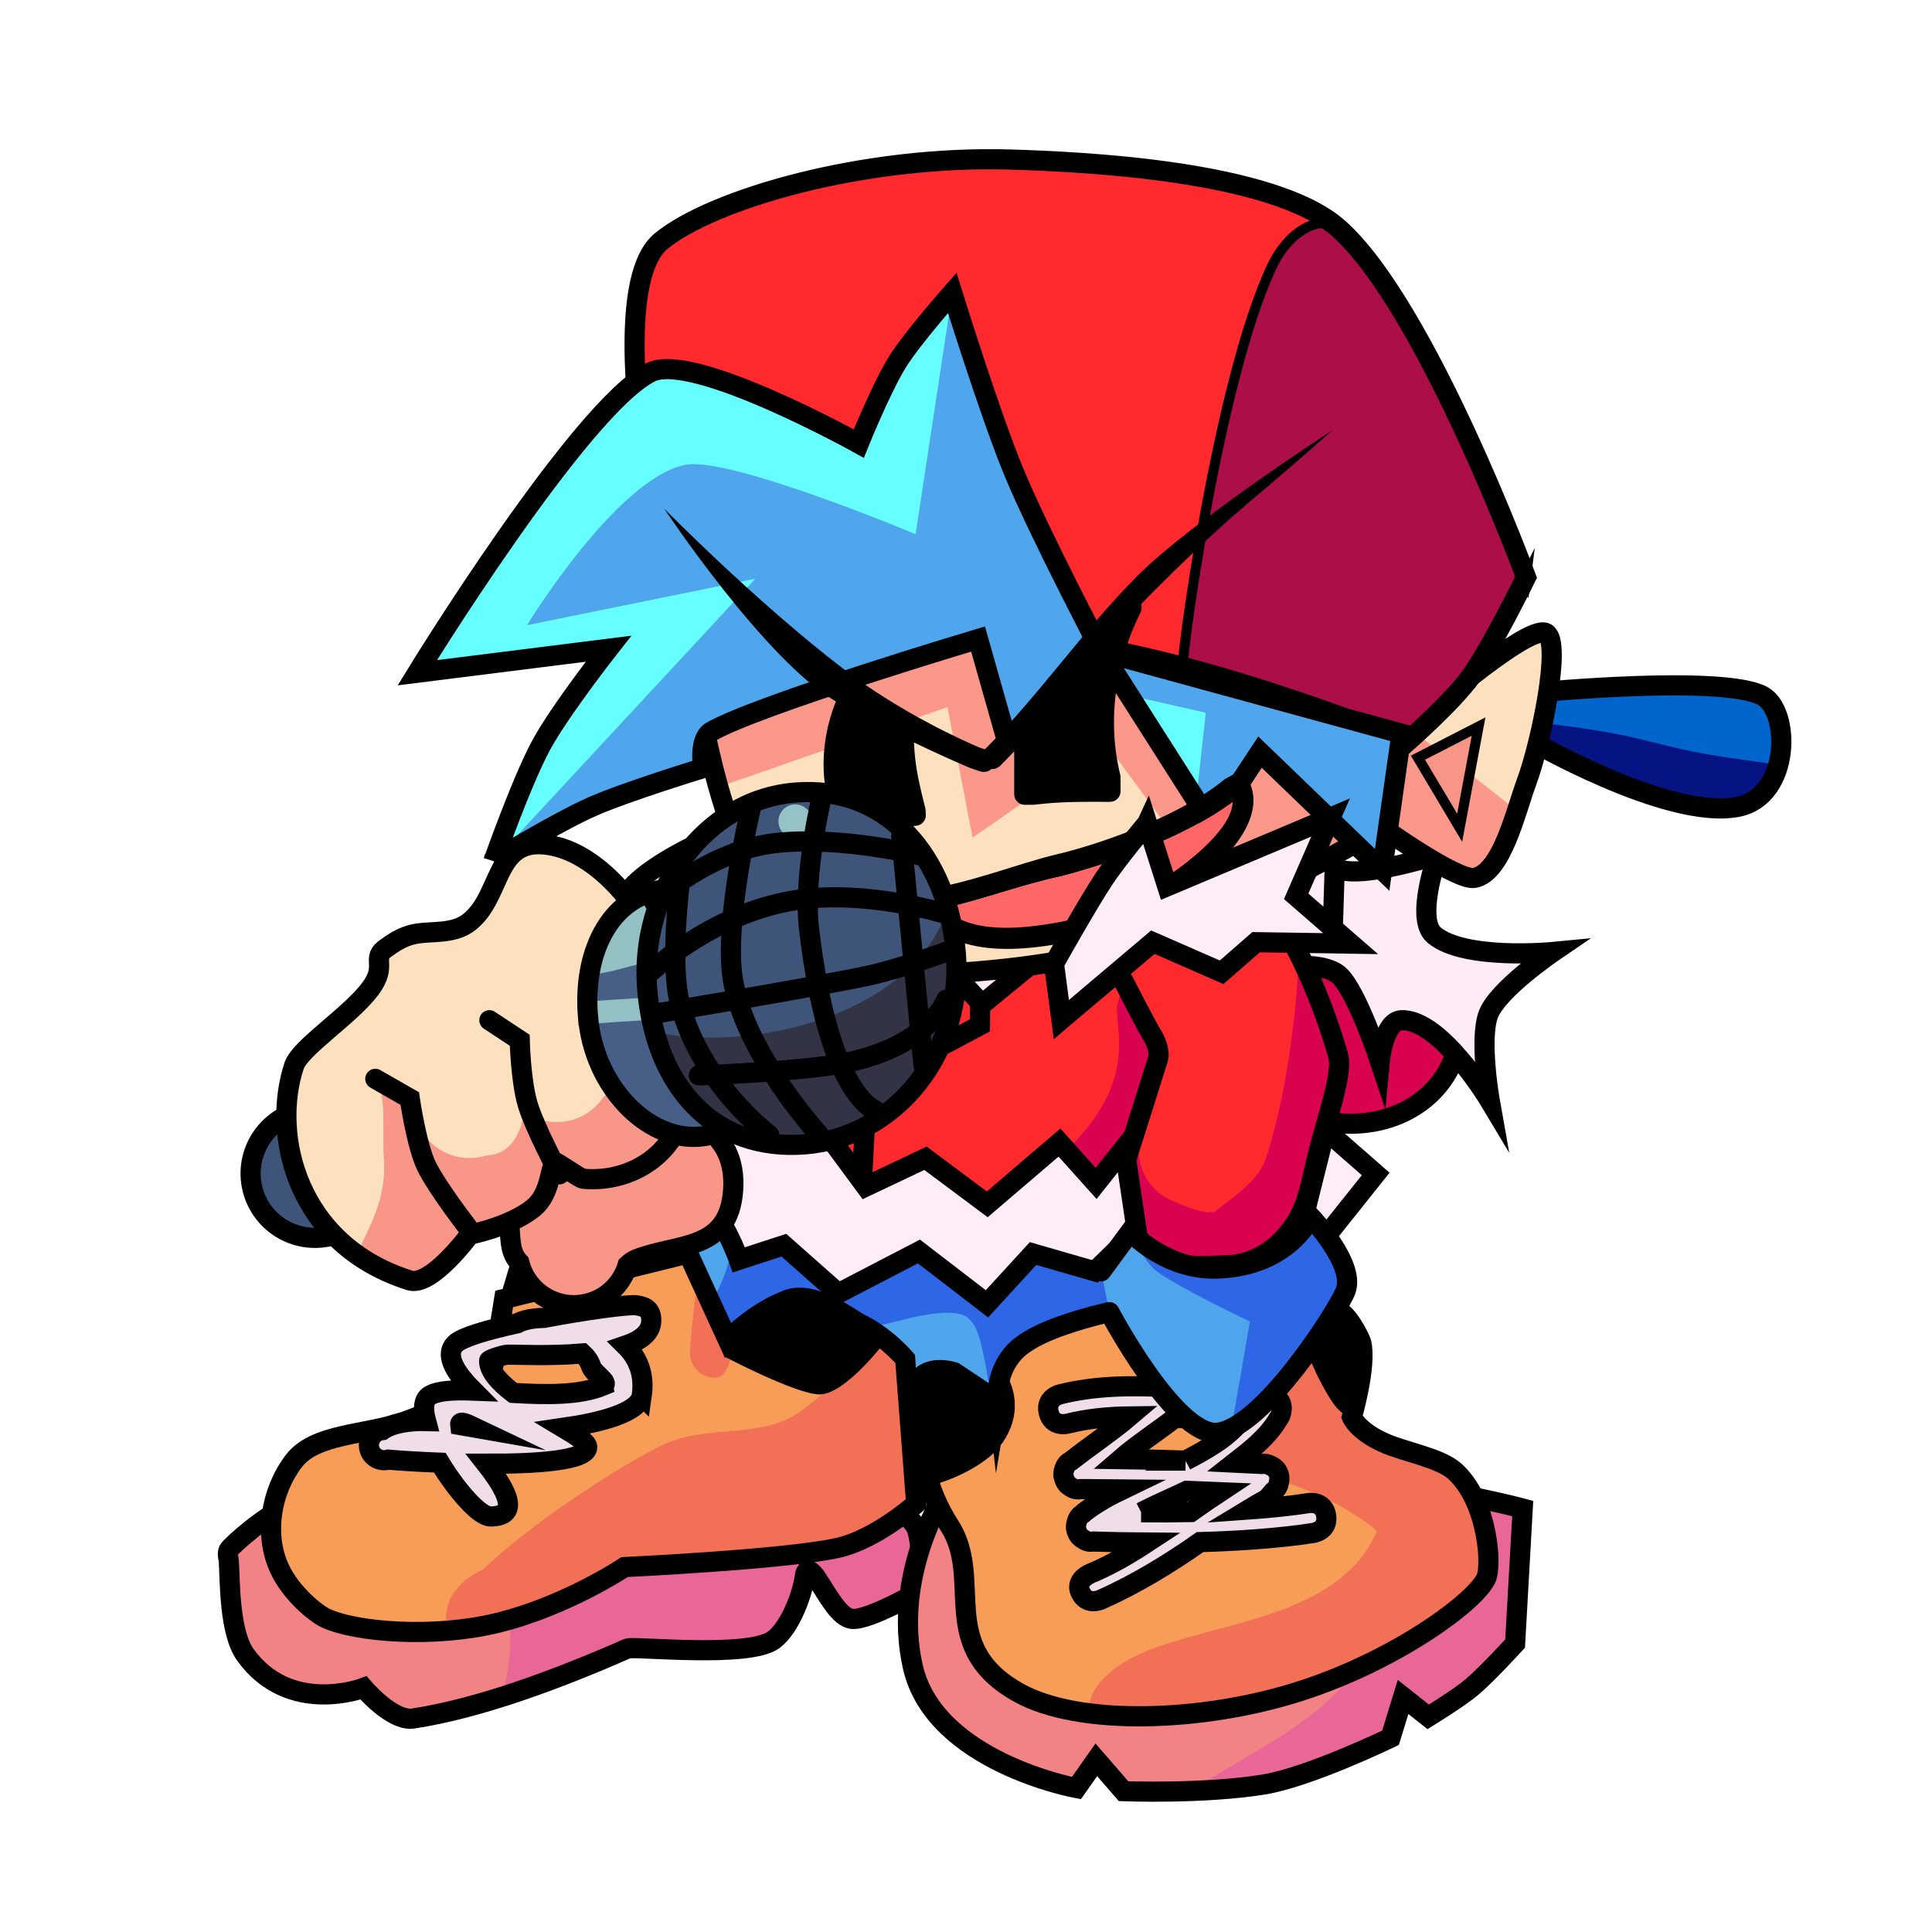 <svg version="1.1" xmlns="http://www.w3.org/2000/svg" xmlns:xlink="http://www.w3.org/1999/xlink" width="95.864" height="95.864" viewBox="0,0,95.864,95.864"><g transform="translate(-192.068,-132.068)"><g data-paper-data="{&quot;isPaintingLayer&quot;:true}" fill-rule="nonzero" stroke-linejoin="miter" stroke-miterlimit="10" stroke-dasharray="" stroke-dashoffset="0" style="mix-blend-mode: normal"><g><g stroke="#000000" stroke-width="1"><path d="M253.522,182.735c0,-1.534 0.59,-4.999 1.601,-5.998c0.994,-0.981 9.412,4.98 9.412,5.998c0,3.041 -2.413,5.091 -5.455,5.091c-3.041,0 -5.558,-2.05 -5.558,-5.091z" fill="#d90250" stroke-linecap="butt"/><path d="M263.406,174.475c0,0 -1.146,3.183 -0.175,3.994c1.509,1.26 5.889,0.837 5.889,0.837c0,0 -2.721,1.857 -3.195,3.08c-0.479,1.235 0.064,4.296 0.064,4.296c0,0 -2.428,-4.057 -4.381,-3.991c-0.884,0.03 -1.073,2.017 -1.073,2.017c0,0 -1.122,-3.388 -1.997,-4.226c-0.725,-0.694 -2.612,-0.45 -2.612,-0.45c0,0 -0.018,-1.283 -0.468,-3.118c-0.253,-1.032 -1.61,-2.907 -1.61,-2.907c0,0 3.584,1.214 5.247,1.296c1.508,0.074 4.312,-0.828 4.312,-0.828z" fill="#fdebf6" stroke-linecap="round"/></g><g stroke="#000000" stroke-linecap="round"><path d="M216.676,198.891c0,0 2.081,-6.939 2.391,-8.132c0.088,-0.337 0.811,-0.599 1.619,-0.538c0.738,0.056 2.397,0.228 4.537,0.387c9.711,0.723 30.05,2.205 30.05,2.205l0.038,15.169z" fill="#4fa6ed" stroke-width="0"/><path d="M255.274,192.813l0.038,15.169l-13.599,-3.177c-0.265,-1.398 -0.744,-6.75 -1.481,-7.185c-0.495,-0.867 -3.054,-0.143 -4.06,0.106c-2.231,0.55 -6.692,1.452 -8.141,3.819l-3.885,-0.908c1.162,-0.893 2.141,-2.026 2.772,-3.113c0.582,-1.003 1.881,-3.314 1.241,-4.274l-2.369,-2.599c9.922,0.737 29.485,2.163 29.485,2.163z" fill="#2e67e5" stroke-width="0"/><path d="M216.676,198.891c0,0 2.081,-6.939 2.391,-8.132c0.088,-0.337 0.811,-0.599 1.619,-0.538c0.738,0.056 2.397,0.228 4.537,0.387c9.711,0.723 30.05,2.205 30.05,2.205l0.038,15.169z" fill="none" stroke-width="1"/></g><path d="M228.587,185.385l6.82,-4.831l-0.987,-5.818c0,0 6.765,-2.597 8.814,-3.273c0.989,-0.327 2.823,-0.571 2.823,-0.571c0,0 4.653,1.377 7.924,4.749c2.433,2.508 3.963,6.944 4.486,8.807c0.251,0.893 -0.589,3.181 -1.033,4.993c-0.351,1.436 -0.477,2.4 -1.11,3.362c-1.469,2.23 -3.491,2.037 -3.491,2.037c0,0 -1.431,0.134 -2.045,-0.037c-0.798,-0.222 -2.337,-1.18 -2.337,-1.18c0,0 -13.368,-1.268 -16.3,-2.398c-3.359,-1.295 -3.564,-5.839 -3.564,-5.839z" fill="#ff292e" stroke="#000000" stroke-width="0" stroke-linecap="round"/><path d="M258.466,184.447c0.251,0.893 -0.589,3.181 -1.033,4.993c-0.351,1.436 -0.477,2.4 -1.11,3.362c-1.469,2.23 -3.491,2.037 -3.491,2.037c0,0 -1.431,0.134 -2.045,-0.037c-0.798,-0.222 -2.337,-1.18 -2.337,-1.18c0,0 -3.763,-0.35 -7.762,-0.846c1.698,-0.989 3.554,-2.906 4.319,-3.648c3.866,-3.748 2.129,-6.38 2.561,-7.414c0.053,-0.126 0.035,-0.279 0.169,-0.355c0.215,-0.122 1.926,2.503 1.874,2.855c-0.323,2.201 -2.318,5.411 0.178,7.21c0.12,0.087 2.277,1.131 2.656,0.693c0.18,-0.209 1.979,-1.3 2.388,-2.452c1.201,-3.38 1.784,-9.262 1.622,-10.557c1.148,2.055 1.687,4.189 2.01,5.34z" fill="#d90251" stroke="#000000" stroke-width="0" stroke-linecap="butt"/><g><path d="M237.848,210.931c0,0 -2.657,1.552 -3.5,1.464c-0.638,-0.067 -1.195,-1.159 -1.73,-1.97c-0.322,-0.489 -0.553,-0.586 -0.611,-0.159c-0.127,0.936 -0.729,2.528 -1.526,3.153c-1.209,0.949 -6.97,0.311 -7.286,0.45c-3.445,1.52 -7.362,2.974 -10.626,3.47c-1.043,0.159 -2.465,-1.519 -2.465,-1.519c0,0 -3.664,1.404 -5.854,-1.633c-0.807,-1.118 -0.765,-3.612 -0.828,-4.655c-0.008,-0.132 -0.094,-0.367 -0.008,-0.548c0.105,-0.22 2.182,-2.038 2.951,-2.108c4.449,-0.404 29.662,-0.292 29.662,-0.292c0,0 1.346,0.712 1.555,1.427c0.257,0.876 0.265,2.92 0.265,2.92z" fill="#f38285" stroke="#000000" stroke-width="0" stroke-linecap="round"/><path d="M234.347,212.395c-0.638,-0.067 -1.195,-1.159 -1.73,-1.97c-0.322,-0.489 -0.553,-0.586 -0.611,-0.159c-0.127,0.936 -0.729,2.528 -1.526,3.153c-1.209,0.949 -6.97,0.311 -7.286,0.45c-1.996,0.881 -4.15,1.739 -6.244,2.402c0.284,-0.928 0.437,-1.913 0.437,-2.934c0,-2.58 -0.703,-4.932 -2.307,-6.706c8.908,-0.1 20.947,-0.047 20.947,-0.047c0,0 1.346,0.712 1.555,1.427c0.257,0.876 0.265,2.92 0.265,2.92c0,0 -2.657,1.552 -3.5,1.464z" fill="#e96698" stroke="#000000" stroke-width="0" stroke-linecap="round"/><path d="M237.848,210.931c0,0 -2.657,1.552 -3.5,1.464c-0.638,-0.067 -1.195,-1.159 -1.73,-1.97c-0.322,-0.489 -0.553,-0.586 -0.611,-0.159c-0.127,0.936 -0.729,2.528 -1.526,3.153c-1.209,0.949 -6.97,0.311 -7.286,0.45c-3.445,1.52 -7.362,2.974 -10.626,3.47c-1.043,0.159 -2.465,-1.519 -2.465,-1.519c0,0 -3.664,1.404 -5.854,-1.633c-0.807,-1.118 -0.765,-3.612 -0.828,-4.655c-0.008,-0.132 -0.094,-0.367 -0.008,-0.548c0.105,-0.22 2.182,-2.038 2.951,-2.108c4.449,-0.404 29.662,-0.292 29.662,-0.292c0,0 1.346,0.712 1.555,1.427c0.257,0.876 0.265,2.92 0.265,2.92z" fill="none" stroke="#000000" stroke-width="1" stroke-linecap="round"/><path d="M216.469,200.316l0.615,-3.795l9.128,-2.256l1.973,4.298c0,0 1.242,-1.36 2.965,-2.002c1.328,-0.495 3.15,0.979 3.625,1.209c1.272,0.618 2.207,1.725 2.207,1.725l0.546,7.179c0,0 -1.996,1.786 -3.909,2.203c-2.66,0.579 -10.56,0.948 -10.56,0.948c0,0 -2.887,1.934 -6.324,2.773c-3.108,0.758 -6.982,0.472 -8.518,-0.245c-0.454,-0.212 -1.69,-1.187 -2.277,-2.445c-0.768,-1.648 -0.466,-3.782 0.693,-5.327c1.051,-1.402 3.537,-1.289 5.508,-1.976c2.31,-0.806 4.327,-2.289 4.327,-2.289z" fill="#f27056" stroke="#000000" stroke-width="0" stroke-linecap="round"/><path d="M216.469,200.316l0.615,-3.795l9.128,-2.256l0.525,1.144c-0.212,0.947 -0.434,3.459 -0.434,3.777c0,0.69 0.56,1.25 1.25,1.25c0.653,0 0.819,-1.215 0.821,-1.25c0.022,-0.31 0.583,-0.839 0.744,-1.46c0.518,-0.403 1.222,-0.863 2.032,-1.165c1.328,-0.495 3.15,0.979 3.625,1.209c0.467,0.227 0.889,0.52 1.235,0.8c-1.552,0.976 -3.42,3.236 -4.895,3.922c-1.749,0.813 -3.931,0.4 -5.755,1.1c-1.611,0.618 -6.722,3.833 -9.327,6.357c-0.837,0.349 -1.719,1.14 -1.803,2.082c-0.019,0.079 -0.029,0.155 -0.03,0.227c-0.001,0.109 0.013,0.211 0.038,0.309c0.017,0.142 0.047,0.28 0.087,0.413c-2.478,0.208 -4.954,-0.087 -6.108,-0.626c-0.454,-0.212 -1.69,-1.187 -2.277,-2.445c-0.768,-1.648 -0.466,-3.782 0.693,-5.327c1.051,-1.402 3.537,-1.289 5.508,-1.976c2.31,-0.806 4.327,-2.289 4.327,-2.289z" fill="#f79d58" stroke="#000000" stroke-width="0" stroke-linecap="round"/><path d="M227.982,199.364c0,0 2.754,-2.964 4.036,-2.964c1.282,0 3.964,2.25 3.964,2.25c0,0 -1.968,2.607 -3.25,2.607c-1.155,0 -4.75,-1.893 -4.75,-1.893z" fill="#000000" stroke="none" stroke-width="0.5" stroke-linecap="butt"/><path d="M216.469,200.316l0.615,-3.795l9.128,-2.256l1.973,4.298c0,0 1.242,-1.36 2.965,-2.002c1.328,-0.495 3.15,0.979 3.625,1.209c1.272,0.618 2.207,1.725 2.207,1.725l0.546,7.179c0,0 -1.996,1.786 -3.909,2.203c-2.66,0.579 -10.56,0.948 -10.56,0.948c0,0 -2.887,1.934 -6.324,2.773c-3.108,0.758 -6.982,0.472 -8.518,-0.245c-0.454,-0.212 -1.69,-1.187 -2.277,-2.445c-0.768,-1.648 -0.466,-3.782 0.693,-5.327c1.051,-1.402 3.537,-1.289 5.508,-1.976c2.31,-0.806 4.327,-2.289 4.327,-2.289z" fill="none" stroke="#000000" stroke-width="1" stroke-linecap="round"/><path d="M223.912,201.302c-0.126,0.878 -2.116,1.357 -3.888,1.613c0.685,0.408 1.182,0.74 1.182,0.954c0,0.665 -2.478,0.838 -5.022,0.828c0.97,1.235 1.769,2.615 0.216,2.615c-0.546,0 -1.669,-1.28 -2.509,-2.667c-1.065,-0.042 -1.992,-0.102 -2.56,-0.151c-0.066,0.019 -0.136,0.029 -0.208,0.029c-0.136,0 -0.263,-0.036 -0.373,-0.099c-0.226,-0.129 -0.377,-0.372 -0.377,-0.651c0,-0.386 0.292,-0.704 0.667,-0.745c0.523,-0.366 1.453,-0.471 2.169,-0.451c-0.163,-0.605 -0.137,-1.08 0.194,-1.269c0.425,-0.243 1.2,-0.276 2.138,-0.24c-0.746,-0.748 -1.494,-1.737 -0.869,-2.332c0.337,-0.321 1.592,-0.684 3.062,-1.006c0.291,-0.164 0.768,-0.259 1.332,-0.271c2.102,-0.399 4.223,-0.677 4.568,-0.625c0.395,0.06 0.75,0.167 0.75,0.75c0,0.601 -0.52,0.995 -1.28,1.252c0.608,0.598 0.96,1.408 0.808,2.466zM221.995,200.822c0.346,-0.144 -0.483,-0.596 -0.596,-0.953c-0.078,-0.247 -0.233,-0.463 -0.43,-0.643c-1.662,0.143 -3.375,0.045 -3.71,0.061c-0.237,0.011 -0.927,0.239 -0.925,0.305c0.013,0.524 0.514,1.069 1.198,1.592c1.596,0.093 3.287,0.129 4.463,-0.361zM215.628,202.906c-0.404,-0.192 -0.761,-0.371 -0.728,-0.128c0.243,0.042 0.487,0.086 0.728,0.128z" fill="#efdee9" stroke="none" stroke-width="0.5" stroke-linecap="butt"/><path d="M223.912,201.302c-0.126,0.878 -2.116,1.357 -3.888,1.613c0.685,0.408 1.182,0.74 1.182,0.954c0,0.665 -2.478,0.838 -5.022,0.828c0.97,1.235 1.769,2.615 0.216,2.615c-0.546,0 -1.669,-1.28 -2.509,-2.667c-1.065,-0.042 -1.992,-0.102 -2.56,-0.151c-0.066,0.019 -0.136,0.029 -0.208,0.029c-0.136,0 -0.263,-0.036 -0.373,-0.099c-0.226,-0.129 -0.377,-0.372 -0.377,-0.651c0,-0.386 0.292,-0.704 0.667,-0.745c0.523,-0.366 1.453,-0.471 2.169,-0.451c-0.163,-0.605 -0.137,-1.08 0.194,-1.269c0.425,-0.243 1.2,-0.276 2.138,-0.24c-0.746,-0.748 -1.494,-1.737 -0.869,-2.332c0.337,-0.321 1.592,-0.684 3.062,-1.006c0.291,-0.164 0.768,-0.259 1.332,-0.271c2.102,-0.399 4.223,-0.677 4.568,-0.625c0.395,0.06 0.75,0.167 0.75,0.75c0,0.601 -0.52,0.995 -1.28,1.252c0.608,0.598 0.96,1.408 0.808,2.466zM221.995,200.822c0.346,-0.144 -0.483,-0.596 -0.596,-0.953c-0.078,-0.247 -0.233,-0.463 -0.43,-0.643c-1.662,0.143 -3.375,0.045 -3.71,0.061c-0.237,0.011 -0.927,0.239 -0.925,0.305c0.013,0.524 0.514,1.069 1.198,1.592c1.596,0.093 3.287,0.129 4.463,-0.361zM215.628,202.906c-0.404,-0.192 -0.761,-0.371 -0.728,-0.128c0.243,0.042 0.487,0.086 0.728,0.128z" fill="none" stroke="#000000" stroke-width="1" stroke-linecap="butt"/></g><g><g stroke="#000000"><path d="M239.104,205.88c0,0 1.557,-1.686 11.895,-1.211c10.089,0.464 16.625,2.25 16.625,2.25l-0.378,6.701c0,0 -1.379,1.513 -2.152,2.165c-0.637,0.538 -2.16,1.471 -2.16,1.471l-1.247,-0.987l-0.623,2.026c0,0 -4.029,1.952 -6.3,2.32c-2.987,0.483 -6.947,0.33 -6.947,0.33l-1.351,-1.558l-0.987,1.403c0,0 -7.046,-1.289 -8.118,-6.02c-1.066,-4.706 1.742,-8.889 1.742,-8.889z" fill="#f38285" stroke-width="0" stroke-linecap="round"/><path d="M267.623,206.919l-0.378,6.701c0,0 -1.379,1.513 -2.152,2.165c-0.637,0.538 -2.16,1.471 -2.16,1.471l-1.247,-0.987l-0.623,2.026c0,0 -4.029,1.952 -6.3,2.32c-1.145,0.185 -2.433,0.277 -3.586,0.319c4.476,-2.957 9.082,-4.333 9.735,-10.576c0.142,-1.361 0.326,-3.342 -0.295,-4.785c4.424,0.639 7.006,1.345 7.006,1.345z" fill="#e96698" stroke-width="0" stroke-linecap="butt"/><path d="M239.104,205.88c0,0 1.557,-1.686 11.895,-1.211c10.089,0.464 16.625,2.25 16.625,2.25l-0.378,6.701c0,0 -1.379,1.513 -2.152,2.165c-0.637,0.538 -2.16,1.471 -2.16,1.471l-1.247,-0.987l-0.623,2.026c0,0 -4.029,1.952 -6.3,2.32c-2.987,0.483 -6.947,0.33 -6.947,0.33l-1.351,-1.558l-0.987,1.403c0,0 -7.046,-1.289 -8.118,-6.02c-1.066,-4.706 1.742,-8.889 1.742,-8.889z" fill="none" stroke-width="1" stroke-linecap="round"/></g><path d="M241.575,201.598c0,0 -0.161,-1.391 0.832,-2.45c0.838,-0.893 2.762,-1.455 3.622,-1.699c2.389,-0.677 5.547,-0.993 7.612,-0.931c1.043,0.031 1.796,1.005 2.22,1.749c0.265,0.464 1.471,-1.054 2.462,-1.182c0.51,-0.066 1.241,1.396 1.29,1.606c0.272,1.16 -0.465,3.693 -0.465,3.693c0,0 0.284,0.69 1.593,1.274c1.039,0.464 2.77,0.74 3.516,1.415c1.507,1.361 1.825,4.214 1.6,5.172c-0.243,1.037 -4.236,4.093 -9.162,5.699c-4.943,1.611 -11.097,1.768 -14.058,0.128c-4.162,-2.304 -1.725,-5.631 -3.463,-8.316c-1.081,-1.669 -1.541,-3.68 -1.729,-6.103c-0.171,-2.193 1.966,-1.499 1.966,-1.499l2.164,1.443z" fill="#000000" stroke="#000000" stroke-width="0" stroke-linecap="round"/><path d="M242.407,199.149c0.838,-0.893 2.762,-1.455 3.622,-1.699c2.389,-0.677 5.547,-0.993 7.612,-0.931c1.043,0.031 1.796,1.005 2.22,1.749c0.125,0.219 0.328,0.063 0.75,-0.246c0.241,1.385 1.335,3.389 1.768,3.877c0.277,0.313 0.596,0.53 0.943,0.667c0.254,0.244 0.524,0.693 1.42,1.093c1.039,0.464 2.77,0.74 3.516,1.415c1.507,1.361 1.825,4.214 1.6,5.172c-0.243,1.037 -4.236,4.093 -9.162,5.699c-4.943,1.611 -11.097,1.768 -14.058,0.128c-4.162,-2.304 -1.725,-5.631 -3.463,-8.316c-0.39,-0.603 -0.736,-1.25 -1.026,-1.946c1.449,-0.355 2.866,-1.156 3.487,-1.915c1.024,-1.25 1.018,-2.735 0.208,-3.886c0.125,-0.29 0.305,-0.587 0.563,-0.862z" fill="#f27056" stroke="#000000" stroke-width="0" stroke-linecap="round"/><path d="M242.407,199.149c0.838,-0.893 2.762,-1.455 3.622,-1.699c1.934,-0.548 4.373,-0.859 6.327,-0.925c-0.817,1.805 -0.581,5.203 0.265,7.307c0.424,1.053 2.576,1.463 4.506,2.261c1.735,0.718 3.292,1.876 3.255,1.961c-2.244,5.197 -10.612,4.355 -13.392,7.146c-0.548,0.446 -0.903,1.119 -0.922,1.876c-1.354,-0.177 -2.538,-0.508 -3.431,-1.003c-4.162,-2.304 -1.725,-5.631 -3.463,-8.316c-0.39,-0.603 -0.736,-1.25 -1.026,-1.946c1.449,-0.355 2.866,-1.156 3.487,-1.915c1.024,-1.25 1.018,-2.735 0.208,-3.886c0.125,-0.29 0.305,-0.587 0.563,-0.862z" fill="#f79d58" stroke="#000000" stroke-width="0" stroke-linecap="butt"/><path d="M241.575,201.598c0,0 -0.161,-1.391 0.832,-2.45c0.838,-0.893 2.762,-1.455 3.622,-1.699c2.389,-0.677 5.547,-0.993 7.612,-0.931c1.043,0.031 1.796,1.005 2.22,1.749c0.265,0.464 1.471,-1.054 2.462,-1.182c0.51,-0.066 1.241,1.396 1.29,1.606c0.272,1.16 -0.465,3.693 -0.465,3.693c0,0 0.284,0.69 1.593,1.274c1.039,0.464 2.77,0.74 3.516,1.415c1.507,1.361 1.825,4.214 1.6,5.172c-0.243,1.037 -4.236,4.093 -9.162,5.699c-4.943,1.611 -11.097,1.768 -14.058,0.128c-4.162,-2.304 -1.725,-5.631 -3.463,-8.316c-1.081,-1.669 -1.541,-3.68 -1.729,-6.103c-0.171,-2.193 1.966,-1.499 1.966,-1.499l2.164,1.443z" fill="none" stroke="#000000" stroke-width="1" stroke-linecap="round"/><g stroke-linecap="butt"><path d="M253.088,199.883c0.335,0.671 -0.335,1.006 -0.335,1.006l-0.288,0.143c0.56,0.028 1.121,0.048 1.684,0.05l0.745,0.137c0.112,0.001 0.239,0.032 0.378,0.109c0.012,0.007 0.024,0.013 0.035,0.02c0.11,0.062 0.228,0.16 0.297,0.309c0.071,0.148 0.072,0.302 0.05,0.426c-0.002,0.013 -0.004,0.026 -0.007,0.04c-0.031,0.164 -0.091,0.284 -0.166,0.373c-0.54,0.916 -1.451,1.597 -2.15,2.145c0.447,0.021 0.894,0.044 1.342,0.068c0.132,-0.024 0.285,-0.007 0.456,0.086c0.128,0.057 0.267,0.157 0.347,0.329c0.09,0.167 0.086,0.337 0.055,0.475c-0.035,0.242 -0.151,0.389 -0.283,0.479l-0.309,0.361c-0.315,0.169 -0.622,0.347 -0.925,0.531c0.778,-0.055 1.546,-0.128 2.295,-0.222l0.714,-0.102c0,0 0.742,-0.106 0.849,0.636c0.106,0.742 -0.636,0.849 -0.636,0.849l-0.74,0.106c-1.57,0.195 -3.224,0.302 -4.884,0.348c-1.495,1.058 -3.249,2.123 -4.949,2.868c0,0 -0.687,0.301 -0.988,-0.387c-0.301,-0.687 0.661,-0.988 0.661,-0.988c0.932,-0.407 1.8,-0.915 2.641,-1.468c-0.898,-0.006 -1.786,-0.025 -2.651,-0.052c-0.147,0.028 -0.319,0.013 -0.497,-0.108c-0.127,-0.068 -0.254,-0.18 -0.317,-0.366c-0.081,-0.179 -0.065,-0.347 -0.018,-0.484c0.049,-0.217 0.171,-0.348 0.303,-0.427l0.071,-0.068c0.601,-0.459 1.248,-0.819 1.912,-1.138c-0.587,-0.007 -1.176,-0.011 -1.766,-0.011h-0.318c-0.154,0.029 -0.34,0.015 -0.519,-0.119c-0.124,-0.073 -0.242,-0.192 -0.297,-0.385c-0.075,-0.185 -0.055,-0.351 -0.002,-0.486c0.059,-0.216 0.197,-0.341 0.336,-0.412c0.928,-0.726 2.045,-1.477 2.901,-2.206c-1.036,0.013 -2.069,0.107 -3.1,0.365c0,0 -0.728,0.182 -0.91,-0.546c-0.182,-0.728 0.546,-0.91 0.546,-0.91c1.756,-0.439 3.51,-0.446 5.275,-0.365c0.535,-0.394 1.096,-0.769 1.703,-1.117l0.452,-0.227c0,0 0.671,-0.335 1.006,0.335zM250.89,204.541c0.921,-0.487 2.05,-1.083 2.744,-1.967c-1.09,-0.013 -2.174,-0.097 -3.253,-0.159c-0.848,0.652 -1.904,1.349 -2.716,2.051c1.078,0.013 2.152,0.039 3.225,0.075zM248.691,207.107c0.814,0.008 1.638,0.006 2.462,-0.012c0.474,-0.336 0.952,-0.67 1.439,-0.991c-0.545,-0.024 -1.09,-0.045 -1.635,-0.064c-0.746,0.354 -1.512,0.682 -2.265,1.067z" fill="#efdee9" stroke="none" stroke-width="0.5"/><path d="M253.088,199.883c0.335,0.671 -0.335,1.006 -0.335,1.006l-0.288,0.143c0.56,0.028 1.121,0.048 1.684,0.05l0.745,0.137c0.112,0.001 0.239,0.032 0.378,0.109c0.012,0.007 0.024,0.013 0.035,0.02c0.11,0.062 0.228,0.16 0.297,0.309c0.071,0.148 0.072,0.302 0.05,0.426c-0.002,0.013 -0.004,0.026 -0.007,0.04c-0.031,0.164 -0.091,0.284 -0.166,0.373c-0.54,0.916 -1.451,1.597 -2.15,2.145c0.447,0.021 0.894,0.044 1.342,0.068c0.132,-0.024 0.285,-0.007 0.456,0.086c0.128,0.057 0.267,0.157 0.347,0.329c0.09,0.167 0.086,0.337 0.055,0.475c-0.035,0.242 -0.151,0.389 -0.283,0.479l-0.309,0.361c-0.315,0.169 -0.622,0.347 -0.925,0.531c0.778,-0.055 1.546,-0.128 2.295,-0.222l0.714,-0.102c0,0 0.742,-0.106 0.849,0.636c0.106,0.742 -0.636,0.849 -0.636,0.849l-0.74,0.106c-1.57,0.195 -3.224,0.302 -4.884,0.348c-1.495,1.058 -3.249,2.123 -4.949,2.868c0,0 -0.687,0.301 -0.988,-0.387c-0.301,-0.687 0.661,-0.988 0.661,-0.988c0.932,-0.407 1.8,-0.915 2.641,-1.468c-0.898,-0.006 -1.786,-0.025 -2.651,-0.052c-0.147,0.028 -0.319,0.013 -0.497,-0.108c-0.127,-0.068 -0.254,-0.18 -0.317,-0.366c-0.081,-0.179 -0.065,-0.347 -0.018,-0.484c0.049,-0.217 0.171,-0.348 0.303,-0.427l0.071,-0.068c0.601,-0.459 1.248,-0.819 1.912,-1.138c-0.587,-0.007 -1.176,-0.011 -1.766,-0.011h-0.318c-0.154,0.029 -0.34,0.015 -0.519,-0.119c-0.124,-0.073 -0.242,-0.192 -0.297,-0.385c-0.075,-0.185 -0.055,-0.351 -0.002,-0.486c0.059,-0.216 0.197,-0.341 0.336,-0.412c0.928,-0.726 2.045,-1.477 2.901,-2.206c-1.036,0.013 -2.069,0.107 -3.1,0.365c0,0 -0.728,0.182 -0.91,-0.546c-0.182,-0.728 0.546,-0.91 0.546,-0.91c1.756,-0.439 3.51,-0.446 5.275,-0.365c0.535,-0.394 1.096,-0.769 1.703,-1.117l0.452,-0.227c0,0 0.671,-0.335 1.006,0.335zM250.89,204.541c0.921,-0.487 2.05,-1.083 2.744,-1.967c-1.09,-0.013 -2.174,-0.097 -3.253,-0.159c-0.848,0.652 -1.904,1.349 -2.716,2.051c1.078,0.013 2.152,0.039 3.225,0.075zM248.691,207.107c0.814,0.008 1.638,0.006 2.462,-0.012c0.474,-0.336 0.952,-0.67 1.439,-0.991c-0.545,-0.024 -1.09,-0.045 -1.635,-0.064c-0.746,0.354 -1.512,0.682 -2.265,1.067z" fill="none" stroke="#000000" stroke-width="1"/></g></g><path d="M228.587,185.385l6.82,-4.831l-0.987,-5.818c0,0 6.765,-2.597 8.814,-3.273c0.989,-0.327 2.823,-0.571 2.823,-0.571c0,0 4.653,1.377 7.924,4.749c2.433,2.508 3.963,6.944 4.486,8.807c0.251,0.893 -0.589,3.181 -1.033,4.993c-0.351,1.436 -0.477,2.4 -1.11,3.362c-1.469,2.23 -3.491,2.037 -3.491,2.037c0,0 -1.431,0.134 -2.045,-0.037c-0.798,-0.222 -2.337,-1.18 -2.337,-1.18c0,0 -13.368,-1.268 -16.3,-2.398c-3.359,-1.295 -3.564,-5.839 -3.564,-5.839z" fill="none" stroke="#000000" stroke-width="1" stroke-linecap="round"/><path d="M256.743,192.501l1.091,-4.364l2.494,2.182l-2.404,3.013z" fill="#feecf7" stroke="#000000" stroke-width="1" stroke-linecap="round"/><path d="M240.757,177.385l-0.066,5.558c0,0 -3.712,1.976 -4.675,2.502c-0.431,0.235 -0.952,0.851 -0.969,1.182c-0.048,0.945 -0.278,5.459 -0.278,5.459" fill="none" stroke="#000000" stroke-width="1" stroke-linecap="round"/><path d="M247.822,180.761c0,0 1.117,2.205 1.486,2.79c0.169,0.268 0.302,0.801 0.227,1.039c-0.285,0.901 -2.039,6.457 -2.039,6.457" fill="none" stroke="#000000" stroke-width="1" stroke-linecap="round"/><path d="M232.535,187.566l2.494,3.377l2.961,-1.403l3.065,2.286l3.584,-3.065l1.818,2.026l1.403,-1.766l0.609,4.104l-2.078,2.026l-3.065,-0.883l-2.286,2.494l-3.377,-2.597l-4,2.078l-2.701,-2.39l-2.234,0.727c0,0 -0.742,-2.113 -1.655,-2.749c-1.015,-0.707 -3.889,-1.303 -3.889,-1.303c0,0 1.394,-1.416 1.448,-2.224c0.065,-0.965 -1.085,-3.179 -1.085,-3.179l3.377,0.312l1.61,-1.195l0.883,4z" fill="#feecf7" stroke="#000000" stroke-width="1" stroke-linecap="round"/><g stroke="#000000" stroke-width="1" stroke-linecap="round"><path d="M231.964,181.696l-0.09,-6.961l13.662,-1.766l3.065,-3.74l3.792,2.857l6.078,-2.597l-0.26,8.312l-3.065,-0.416l-3.169,2.442l-2.909,-1.818l-3.91,3.584l-0.817,-2.597l-3.547,2.909l-2.064,-2.234l-2.04,2.078l-1.96,-1.766z" fill="#feecf7"/><path d="M244.549,174.32l0.779,-0.935" fill="none"/></g><g stroke="#000000" stroke-linecap="round"><path d="M246.702,195.151l1.455,-1.974c0,0 1.716,1.924 4.313,1.837c3.56,-0.119 4.636,-2.565 4.636,-2.565c0,0 2.241,2.357 1.728,3.67c-0.386,0.989 -4.169,6.924 -6.433,7.049c-2.104,0.022 -5.283,-5.992 -5.283,-5.992z" fill="#4ea5eb" stroke-width="0"/><path d="M248.157,193.177c0,0 1.716,1.924 4.313,1.837c3.56,-0.119 4.636,-2.565 4.636,-2.565c0,0 2.241,2.357 1.728,3.67c-0.346,0.886 -3.473,5.743 -5.691,6.834c0.146,-0.602 0.942,-5.312 0.942,-5.312c0,0 -3.316,-1.573 -4.558,-2.444c-0.539,-0.378 -0.965,-1.198 -1.417,-1.956z" fill="#2e67e5" stroke-width="0"/><path d="M246.702,195.151l1.455,-1.974c0,0 1.716,1.924 4.313,1.837c3.56,-0.119 4.636,-2.565 4.636,-2.565c0,0 2.241,2.357 1.728,3.67c-0.386,0.989 -4.169,6.924 -6.433,7.049c-2.104,0.022 -5.283,-5.992 -5.283,-5.992" fill="none" stroke-width="1"/></g></g><path d="M192.068,227.932v-95.864h95.864v95.864z" fill="none" stroke="none" stroke-width="0" stroke-linecap="butt"/><g stroke="#000000"><g stroke-linecap="butt"><path d="M267.798,168.689l0.582,-2.269c0,0 9.079,-0.873 11.118,0.161c1.431,0.726 1.427,4.988 -1.187,5.519c-3.48,0.706 -10.513,-3.41 -10.513,-3.41z" fill="#0066cd" stroke-width="0"/><path d="M267.798,168.689l0.206,-0.805c0,0 2.052,0.191 4.083,0.566c1.57,0.29 2.937,0.734 4.524,1.013c1.888,0.332 3.706,0.507 3.683,0.59c-0.273,0.977 -0.907,1.828 -1.983,2.046c-3.48,0.706 -10.513,-3.41 -10.513,-3.41z" fill="#061483" stroke-width="0"/><path d="M267.798,168.689l0.582,-2.269c0,0 9.079,-0.873 11.118,0.161c1.431,0.726 1.427,4.988 -1.187,5.519c-3.48,0.706 -10.513,-3.41 -10.513,-3.41z" fill="none" stroke-width="1"/></g><g stroke-linecap="round"><path d="M228.38,173.2c0,0 -9.386,-24.379 13.406,-25.055c23.369,-0.693 20.178,20.058 20.178,20.058c0,0 5.883,-5.228 6.817,-4.721c0.789,0.428 -0.248,5.456 -0.968,7.394c-0.532,1.432 -1.217,4.506 -2.587,4.753c-0.862,0.155 -4.581,-2.506 -4.581,-2.506c0,0 -7.248,4.53 -13.997,6.21c-6.664,1.659 -16.346,1.076 -16.346,1.076c0,0 -7.198,-0.473 -7.492,-2.928c-0.251,-2.091 5.569,-4.28 5.569,-4.28z" fill="#fde0be" stroke-width="0"/><path d="M256.624,175.369c-0.033,0.017 -1.381,-2.036 -1.381,-2.036l-3.082,2.704l-5.176,-7.021l-6.657,4.614l-1.247,-6.479c0,0 -11.361,3.992 -11.37,3.962c-1.666,-5.917 -4.617,-22.414 14.075,-22.969c23.369,-0.693 20.178,20.058 20.178,20.058c0,0 5.412,3.99 5.358,4.154c-0.475,1.443 -1.107,3.094 -2.095,3.272c-0.862,0.155 -4.581,-2.506 -4.581,-2.506c0,0 -1.611,1.007 -4.022,2.247z" fill="#fc988a" stroke-width="0"/><path d="M262.424,169.664l3.01,-1.546l-0.939,5.021z" fill="#f79587" stroke-width="0.5"/><path d="M241.785,148.145c23.369,-0.693 20.178,20.058 20.178,20.058c0,0 5.883,-5.228 6.817,-4.721c0.789,0.428 -0.248,5.456 -0.968,7.394c-0.532,1.432 -1.217,4.506 -2.587,4.753c-0.862,0.155 -4.581,-2.506 -4.581,-2.506c0,0 -7.248,4.53 -13.997,6.21c-6.664,1.659 -16.346,1.076 -16.346,1.076c0,0 -7.198,-0.473 -7.492,-2.928c-0.251,-2.091 5.569,-4.28 5.569,-4.28c0,0 -9.386,-24.379 13.406,-25.055z" fill="none" stroke-width="1"/></g><g stroke-linecap="round"><path d="M267.787,160.71c0,0 -1.713,3.503 -2.758,4.95c-0.903,1.249 -3.148,3.225 -3.148,3.225c0,0 -11.026,-4.56 -18.529,-5.08c-7.664,-0.531 -17.477,0.745 -17.477,0.745c0,0 -4.472,-17.679 -0.995,-20.523c2.532,-2.071 10.001,-4.274 17.384,-4.041c3.365,0.106 12.986,0.512 16.241,3.429c4.362,3.911 9.283,17.295 9.283,17.295z" fill="#ff292e" stroke-width="0"/><path d="M267.787,160.71c0,0 -1.713,3.503 -2.758,4.95c-0.903,1.249 -3.148,3.225 -3.148,3.225c0,0 -5.339,-2.208 -11.116,-3.726c-0.151,-0.04 1.729,-14.198 4.415,-19.873c0.889,-1.879 2.514,-2.596 3.324,-1.87c4.362,3.911 9.283,17.295 9.283,17.295z" fill="#ac0e49" stroke-width="0.5"/><path d="M265.029,165.66c-0.903,1.249 -3.148,3.225 -3.148,3.225c0,0 -11.026,-4.56 -18.529,-5.08c-7.664,-0.531 -17.477,0.745 -17.477,0.745c0,0 -4.472,-17.679 -0.995,-20.523c2.532,-2.071 10.001,-4.274 17.384,-4.041c3.365,0.106 12.986,0.512 16.241,3.429c4.362,3.911 9.283,17.295 9.283,17.295c0,0 -1.713,3.503 -2.758,4.95z" fill="none" stroke-width="1"/></g><g stroke-linecap="round"><path d="M226.957,170.183c0,0 -3.794,1.155 -5.513,1.915c-1.746,0.772 -4.885,2.682 -4.885,2.682c0,0 1.39,-3.945 2.363,-5.742c0.924,-1.706 3.335,-4.779 3.335,-4.779l-9.485,1.191c0,0 8.084,-13.165 11.583,-14.912c2.087,-1.042 10.323,3.541 10.323,3.541c0,0 1.112,-2.752 1.918,-4.051c0.734,-1.183 2.721,-3.427 2.721,-3.427c0,0 1.869,6.033 3.076,8.937c1.258,3.025 4.324,8.863 4.324,8.863l14.89,4.07l-0.959,6.76l-6.061,-5.842l-2.389,3.619l-5.482,-8.607l-4.701,4.379l-1.418,-5.004c0,0 -10.837,3.233 -13.227,4.585c-0.651,0.368 -0.413,1.82 -0.413,1.82z" fill="#4fa6ec" stroke-width="0"/><path d="M229.54,160.786l-12.981,13.993c0,0 1.39,-3.945 2.363,-5.742c0.924,-1.706 3.335,-4.779 3.335,-4.779l-9.485,1.191c0,0 8.084,-13.165 11.583,-14.912c2.087,-1.042 10.323,3.541 10.323,3.541c0,0 1.112,-2.752 1.918,-4.051c0.734,-1.183 2.721,-3.427 2.721,-3.427l-1.819,11.973c0,0 -9.26,-3.886 -11.437,-3.44c-3.418,0.7 -7.846,7.957 -7.846,7.957z" fill="#66ffff" stroke-width="0"/><path d="M251.897,167.431l-0.477,4.357l-3.322,-5.215z" fill="#66ffff" stroke-width="0"/><path d="M216.56,174.779c0,0 1.39,-3.945 2.363,-5.742c0.924,-1.706 3.335,-4.779 3.335,-4.779l-9.485,1.191c0,0 8.084,-13.165 11.583,-14.912c2.087,-1.042 10.323,3.541 10.323,3.541c0,0 1.112,-2.752 1.918,-4.051c0.734,-1.183 2.721,-3.427 2.721,-3.427c0,0 1.869,6.033 3.076,8.937c1.258,3.025 4.324,8.863 4.324,8.863l14.89,4.07l-0.959,6.76l-6.061,-5.842l-2.389,3.619l-5.482,-8.607l-4.701,4.379l-1.418,-5.004c0,0 -10.837,3.233 -13.227,4.585c-0.651,0.368 -0.413,1.82 -0.413,1.82c0,0 -3.794,1.155 -5.513,1.915c-1.72,0.76 -4.885,2.682 -4.885,2.682z" fill="none" stroke-width="1"/></g></g><g stroke="none" stroke-width="0.5" stroke-linecap="butt"><path d="M241.708,170.057c0,0 -0.199,0.199 -0.455,0.173c-0.226,0.222 -0.562,0.11 -0.562,0.11l-0.489,-0.165c-0.931,-0.399 -1.862,-0.822 -2.783,-1.267c0.044,1.182 0.267,2.087 0.57,3.295l0.013,0.219c0.025,0.209 -0.039,0.348 -0.128,0.441c-0.076,0.093 -0.195,0.17 -0.382,0.181c-0.872,0.108 -1.736,0.391 -2.599,0.583l-0.087,0.053c-0.17,0.129 -0.326,0.139 -0.452,0.105c-0.119,-0.02 -0.244,-0.085 -0.342,-0.242c-1.391,-1.802 -1.313,-4.602 -0.466,-6.668c-3.499,-2.006 -8.523,-9.57 -8.523,-9.57c0,0 4.493,4.575 8.879,7.941c2.893,2.22 6.048,3.607 6.74,3.904l0.298,0.098c2.691,-2.693 4.831,-5.854 7.562,-8.603c2.754,-2.752 9.707,-7.249 9.707,-7.249c0,0 -1.862,1.662 -3.999,3.454c-1.782,1.494 -3.675,3.338 -4.919,4.583c-0.203,0.202 -0.402,0.406 -0.599,0.612c0.067,0.218 -0.04,0.433 -0.04,0.433c-1.231,2.461 -1.671,5.342 -0.986,8.083l0.004,0.728c0,0.003 0,0.006 0,0.009c0,0.194 -0.067,0.32 -0.155,0.402c-0.082,0.088 -0.209,0.155 -0.403,0.155c-0.001,0 -0.002,0 -0.003,-0c-1.312,-0.002 -2.412,-0.021 -3.719,0.144l-0.425,0.004c-0.005,0 -0.011,0 -0.016,0c-0.194,0 -0.32,-0.067 -0.402,-0.155c-0.088,-0.082 -0.155,-0.209 -0.155,-0.403c0,-0.699 0,-1.397 0,-2.096c-0.224,0.238 -0.452,0.474 -0.684,0.706z" fill="#000000"/><path d="M246.383,177.373c1.605,-0.396 6.755,-3.426 6.797,-5.493c-2.268,1.697 -5.849,2.996 -8.467,3.677c-1.93,0.408 -3.799,1.125 -5.704,1.558c1.572,1.687 5.53,0.722 7.374,0.257zM253.229,170.517c0.176,-0.1 0.324,-0.101 0.441,-0.06c0.119,0.031 0.24,0.112 0.33,0.288c1.631,3.029 -4.771,7.059 -7.348,7.71c-2.56,0.635 -6.913,1.543 -8.766,-0.96l-0.078,-0.15c-1.47,0.221 -4.904,-1.202 -4.904,-1.202c0,0 2.315,0.428 4.716,0.119c2.47,-0.318 5.051,-1.378 6.835,-1.79c2.551,-0.602 6.364,-2.046 8.394,-3.751l0.373,-0.202c0.002,-0.001 0.003,-0.002 0.005,-0.003z" fill="#000000"/><path d="M238.956,177.132c1.905,-0.433 3.879,-1.188 5.809,-1.596c2.618,-0.681 6.198,-1.981 8.466,-3.678c-0.042,2.066 -5.237,5.174 -6.842,5.57c-1.843,0.465 -5.862,1.391 -7.434,-0.296z" data-paper-data="{&quot;noHover&quot;:false,&quot;origItem&quot;:[&quot;Path&quot;,{&quot;applyMatrix&quot;:true,&quot;segments&quot;:[[[670.47868,383.19107],[-3.3061,0.8342],[2.87897,-0.71016]],[[682.67059,373.3391],[-0.07572,3.70634],[-4.06825,3.04406]],[[667.4843,379.93446],[4.69532,-1.22185],[-3.46106,0.73206]],[[657.25306,382.72964],[3.41686,-0.77745],[2.819,3.02628]]],&quot;closed&quot;:true}]}" fill="#ff6666"/></g><g><path d="M204.514,190.559c-0.145,-1.758 1.162,-3.3 2.92,-3.445c1.758,-0.145 3.3,1.162 3.445,2.92c0.145,1.758 -1.162,3.3 -2.92,3.445c-1.758,0.145 -3.3,-1.162 -3.445,-2.92z" fill="#3f5479" stroke="#000000" stroke-width="1" stroke-linecap="butt"/><path d="M219.088,173.972c4.611,0.453 8.832,9.529 6.564,14.13c-0.873,1.771 -2.815,2.631 -4.655,2.453c-0.167,-0.016 -1.347,-0.871 -1.394,-0.815c-0.265,0.318 -0.211,1.553 -1.047,2.249c-1.129,0.939 -3.176,1.338 -3.176,1.338c0,0 -1.916,2.613 -2.995,2.271c-5.605,-1.775 -6.865,-7.212 -5.723,-10.652c0.298,-0.898 2.755,-2.46 3.767,-3.798c0.926,-1.224 -0.018,-1.52 0.847,-2.076c0.196,-0.126 0.851,-0.563 1.574,-0.678c0.799,-0.127 1.697,0.049 2.483,-0.557c1.639,-1.262 1.242,-4.111 3.756,-3.865z" fill="#fde0be" stroke="#000000" stroke-width="0" stroke-linecap="butt"/><path d="M217.339,193.039c0.889,-6.481 11.527,-7.906 11.107,-1.918c-0.214,3.053 -2.734,2.617 -4.799,3.428c-0.158,0.062 -0.299,0.163 -0.434,0.289c-0.319,1.069 -1.265,1.885 -2.443,1.982c-0.216,0.018 -0.429,0.011 -0.635,-0.02c-1.111,-0.162 -2.029,-0.986 -2.3,-2.088c-0.452,-0.464 -0.43,-1.082 -0.477,-1.65z" fill="#f89688" stroke="#000000" stroke-width="1" stroke-linecap="butt"/><path d="M225.652,188.102c-0.873,1.771 -2.815,2.631 -4.655,2.453c-0.167,-0.016 -1.347,-0.871 -1.394,-0.815c-0.265,0.318 -0.211,1.553 -1.047,2.249c-1.129,0.939 -3.176,1.338 -3.176,1.338c0,0 -1.916,2.613 -2.995,2.271c-1.008,-0.319 -1.876,-0.757 -2.614,-1.28c0.776,-1.686 1.502,-2.906 1.338,-4.887c-0.054,-0.658 0.047,-2.435 -0.115,-3.052c0.497,-0.356 0.419,-0.294 0.904,-0.708c0.046,0.225 0.113,0.444 0.202,0.657c0.129,0.309 0.307,0.617 0.519,0.911c0.252,1.396 1.529,2.399 2.972,2.28c0.203,-0.017 0.399,-0.055 0.586,-0.112c0.814,-0.024 1.506,-0.514 1.808,-1.72c0.051,-0.141 0.091,-0.286 0.118,-0.436c0.512,0.355 1.147,0.542 1.816,0.486c0.128,-0.011 0.253,-0.03 0.376,-0.057c0.714,-0.158 1.316,-0.585 1.706,-1.163c1.237,-1.118 2.697,-2.858 3.841,-4.593c0.602,2.231 0.637,4.502 -0.19,6.179z" fill="#f89688" stroke="#000000" stroke-width="0" stroke-linecap="butt"/><path d="M210.691,185.599l1.708,0.978c0,0 0.345,2.377 0.839,3.368c0.555,1.112 2.026,3.007 2.026,3.007" fill="none" stroke="#000000" stroke-width="1" stroke-linecap="round"/><path d="M216.35,182.691l1.506,0.995c0,0 0.048,2.02 0.395,3.178c0.356,1.19 1.578,3.473 1.578,3.473" fill="none" stroke="#000000" stroke-width="1" stroke-linecap="round"/><path d="M219.088,173.972c4.611,0.453 8.832,9.529 6.564,14.13c-0.873,1.771 -2.815,2.631 -4.655,2.453c-0.167,-0.016 -1.347,-0.871 -1.394,-0.815c-0.265,0.318 -0.211,1.553 -1.047,2.249c-1.129,0.939 -3.176,1.338 -3.176,1.338c0,0 -1.916,2.613 -2.995,2.271c-5.605,-1.775 -6.865,-7.212 -5.723,-10.652c0.298,-0.898 2.755,-2.46 3.767,-3.798c0.926,-1.224 -0.018,-1.52 0.847,-2.076c0.204,-0.131 0.699,-0.549 1.464,-0.676c0.781,-0.131 1.837,0.024 2.593,-0.559c1.639,-1.262 1.242,-4.111 3.756,-3.865z" fill="none" stroke="#000000" stroke-width="1" stroke-linecap="butt"/><path d="M221.243,182.516c-0.286,-3.459 1.308,-6.109 3.903,-6.323c2.594,-0.214 4.929,2.416 5.215,5.876c0.286,3.459 -0.997,6.185 -3.591,6.399c-2.594,0.214 -5.241,-2.492 -5.526,-5.952z" fill="#93c0c3" stroke="none" stroke-width="0" stroke-linecap="butt"/><path d="M226.769,188.468c-2.504,0.207 -5.056,-2.308 -5.488,-5.593c3.028,-0.223 6.062,-0.358 9.096,-0.568c0.208,3.345 -1.074,5.952 -3.608,6.161z" fill="#475f86" stroke="none" stroke-width="0" stroke-linecap="butt"/><path d="M221.313,180.398c0.847,0.025 1.976,-0.423 2.497,-0.484c1.157,-0.136 3.734,-0.141 5.74,-0.777c0.314,0.621 0.552,1.316 0.693,2.062c-3.013,0.207 -6.026,0.342 -9.033,0.563c-0.002,-0.475 0.033,-0.931 0.103,-1.364z" fill="#475f86" stroke="none" stroke-width="0" stroke-linecap="butt"/><path d="M221.243,182.516c-0.286,-3.459 1.308,-6.109 3.903,-6.323c2.594,-0.214 4.929,2.416 5.215,5.876c0.286,3.459 -0.997,6.185 -3.591,6.399c-2.594,0.214 -5.241,-2.492 -5.526,-5.952z" fill="none" stroke="#000000" stroke-width="1" stroke-linecap="butt"/><path d="M224.182,181.154c-0.401,-4.854 2.812,-9.386 7.331,-9.759c4.519,-0.373 7.582,3.133 7.983,7.987c0.401,4.854 -2.938,9.092 -7.457,9.465c-4.519,0.373 -7.456,-2.838 -7.857,-7.692z" fill="#3f5479" stroke="#000000" stroke-width="0" stroke-linecap="butt"/><path d="M239.496,179.382c0.401,4.854 -2.938,9.092 -7.457,9.465c-3.836,0.317 -6.532,-1.949 -7.504,-5.61c0.192,0.064 0.397,0.115 0.616,0.151c4.69,0.769 12.2,-1.056 13.948,-6.241c0.198,0.703 0.333,1.451 0.397,2.235z" fill="#323344" stroke="#000000" stroke-width="0" stroke-linecap="butt"/><path d="M230.696,172.887c-0.038,-0.46 0.304,-0.864 0.765,-0.902c0.46,-0.038 0.864,0.304 0.902,0.765c0.038,0.46 -0.304,0.864 -0.765,0.902c-0.46,0.038 -0.864,-0.304 -0.902,-0.765z" fill="#95c2c5" stroke="none" stroke-width="0.5" stroke-linecap="butt"/><path d="M224.182,181.154c-0.401,-4.854 2.812,-9.386 7.331,-9.759c4.519,-0.373 7.582,3.133 7.983,7.987c0.401,4.854 -2.938,9.092 -7.457,9.465c-4.519,0.373 -7.456,-2.838 -7.857,-7.692z" fill="none" stroke="#000000" stroke-width="1" stroke-linecap="butt"/><path d="M239.021,181.67c0,0 -0.987,2.672 -6.047,3.303c-2.789,0.348 -6.23,0.451 -6.23,0.451" fill="none" stroke="#000000" stroke-width="1" stroke-linecap="round"/><path d="M239.319,179.184c0,0 -2.446,0.923 -4.16,1.292c-2.717,0.585 -10.571,1.882 -10.571,1.882" fill="none" stroke="#000000" stroke-width="1" stroke-linecap="round"/><path d="M224.206,180.432c0,0 3.061,-3.002 7.26,-3.687c3.574,-0.583 7.54,0.676 7.54,0.676" fill="none" stroke="#000000" stroke-width="1" stroke-linecap="round"/><path d="M224.524,176.825c0,0 2.717,-2.562 6.046,-2.927c3.345,-0.367 7.304,0.651 7.304,0.651" fill="none" stroke="#000000" stroke-width="1" stroke-linecap="round"/><path d="M230.233,188.382c0,0 -3.398,-2.549 -4.424,-6.51c-0.593,-2.29 0.119,-7.009 0.119,-7.009" fill="none" stroke="#000000" stroke-width="1" stroke-linecap="round"/><path d="M232.691,188.346c0,0 -3.638,-3.969 -4.254,-7.65c-0.481,-2.872 0.9,-8.576 0.9,-8.576" fill="none" stroke="#000000" stroke-width="1" stroke-linecap="round"/><path d="M235.503,187.163c0,0 -2.329,-0.7 -3.292,-9.031c-0.31,-2.682 0.656,-6.639 0.656,-6.639" fill="none" stroke="#000000" stroke-width="1" stroke-linecap="round"/><path d="M236.787,173.575l1.107,11.377" fill="none" stroke="#000000" stroke-width="1" stroke-linecap="round"/></g><path d="M248.988,172.916l0.996,3.129l8.106,-3.413l-1.707,3.911l2.702,2.347l-4.693,-0.071l-1.707,1.493l-3.413,-1.493l-4.541,3.84l-0.366,-2.773c0,0 1.657,-2.961 2.48,-4.202c0.697,-1.05 2.142,-2.766 2.142,-2.766z" fill="#feecf7" stroke="#000000" stroke-width="1" stroke-linecap="round"/></g></g></svg>